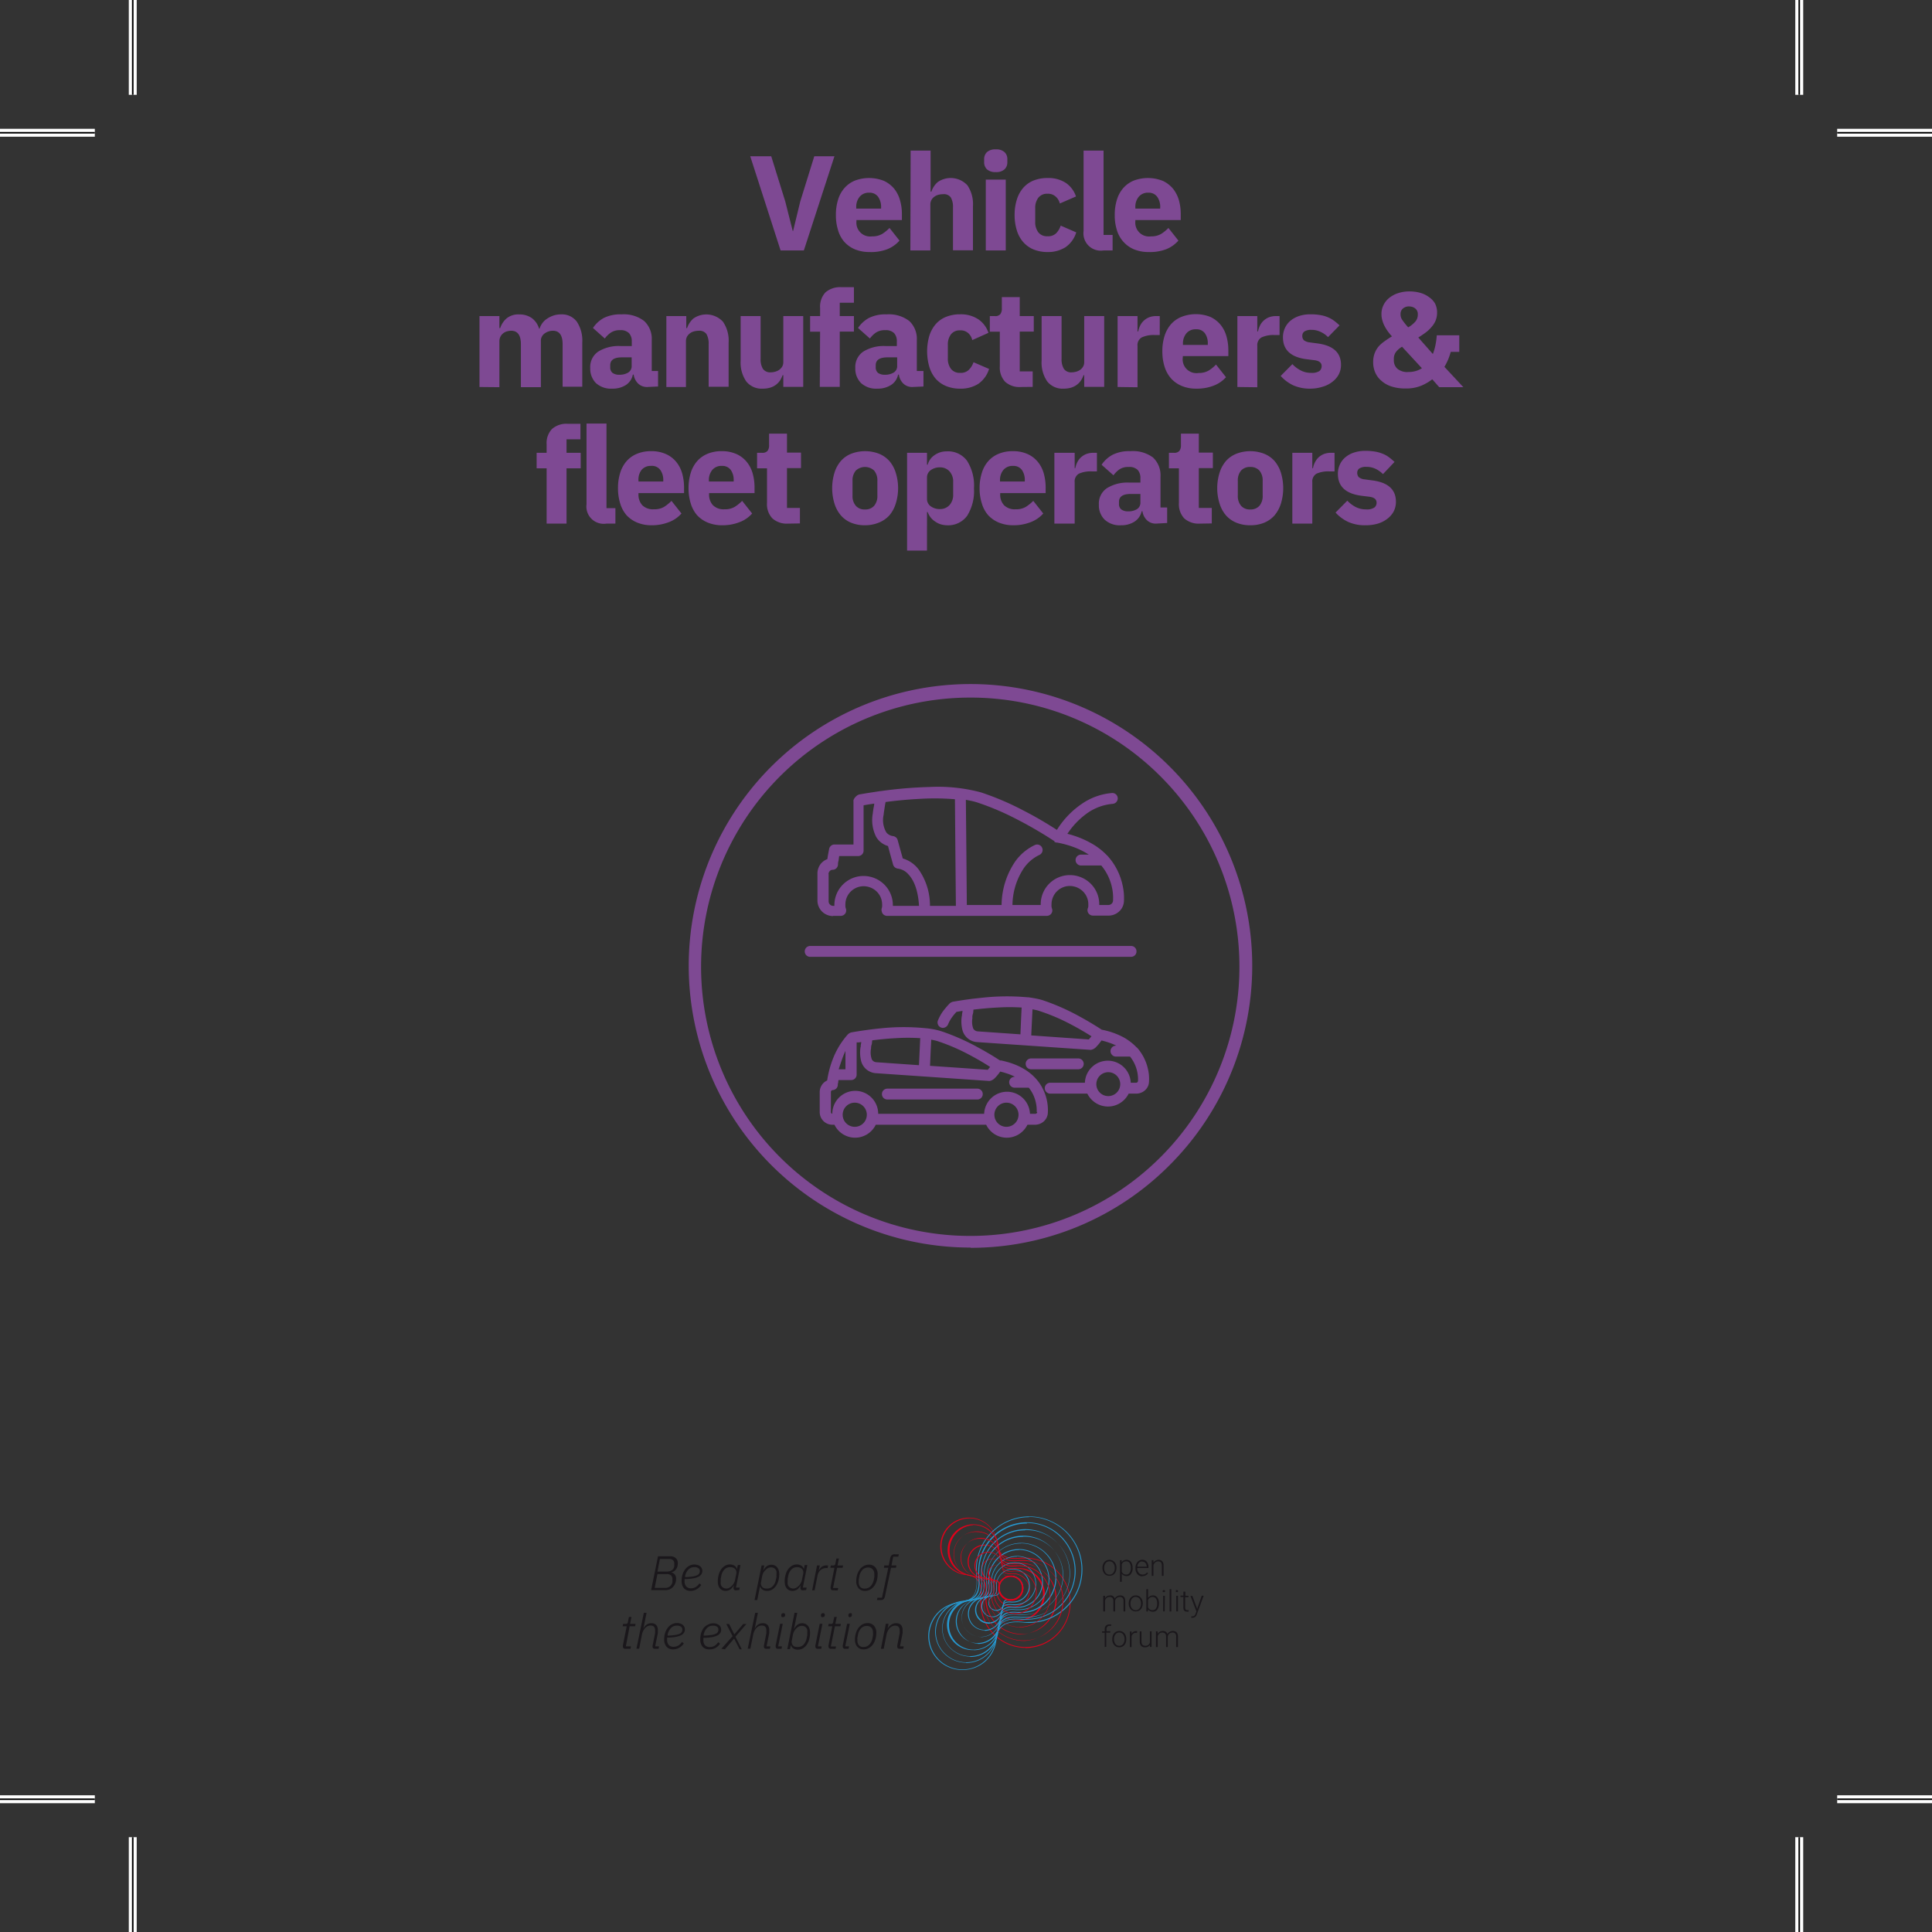 <svg xmlns="http://www.w3.org/2000/svg" xmlns:xlink="http://www.w3.org/1999/xlink" viewBox="0 0 305.62 305.62"><rect x="0" y="0" width="305.62" height="305.62" fill="#333333" stroke="none"/><defs><style>.cls-1,.cls-2,.cls-3{fill:none;}.cls-2{stroke:#fff;stroke-width:1.25px;}.cls-2,.cls-3{stroke-miterlimit:10;}.cls-3{stroke:#000;stroke-width:0.25px;}.cls-4{clip-path:url(#clip-path);}.cls-5{fill:#e2001a;}.cls-6{fill:#2699d1;}.cls-7{fill:#1a171b;}.cls-8{fill:#7e4993;}</style><clipPath id="clip-path"><rect class="cls-1" x="6.8" y="-1.64" width="292.96" height="277.64"/></clipPath></defs><title>feedback_vehiclemanufacturers_front</title><g id="Ebene_2" data-name="Ebene 2"><path class="cls-2" d="M284.62,290.62v15m0-290.62V0M21,290.62v15M21,15V0M290.62,284.62h15M15,284.62H0M290.62,21h15M15,21H0"/><path class="cls-3" d="M284.62,290.62v15m0-290.62V0M21,290.62v15M21,15V0M290.62,284.62h15M15,284.62H0M290.62,21h15M15,21H0"/></g><g id="Ebene_1" data-name="Ebene 1"><g class="cls-4"><path class="cls-5" d="M153.33,240.19a4.45,4.45,0,0,0-.46,8.87c1.91.2,2.61,1.32,2.36,3.75,0,.24,0,.49,0,.73a7,7,0,1,0,7-7c-.24,0-.49,0-.73,0-2.43.26-3.55-.45-3.75-2.36a4.43,4.43,0,0,0-4.42-4m8.9,20.49a7.15,7.15,0,0,1-7.14-7.14,6,6,0,0,1,0-.74c.24-2.39-.41-3.44-2.27-3.64a4.55,4.55,0,1,1,5-5c.2,1.86,1.25,2.51,3.64,2.27a6.23,6.23,0,0,1,.74,0,7.14,7.14,0,1,1,0,14.28"/><path class="cls-5" d="M154.53,242.34a3.5,3.5,0,0,0-.36,7c1.52.16,2.08,1.05,1.88,3a5.63,5.63,0,0,0,0,.58,5.55,5.55,0,1,0,5.55-5.55l-.58,0c-1.92.2-2.82-.36-3-1.87a3.48,3.48,0,0,0-3.48-3.15m7,16.19a5.67,5.67,0,0,1-5.66-5.65,5.83,5.83,0,0,1,0-.59c.2-1.88-.32-2.71-1.78-2.86a3.61,3.61,0,1,1,4-4c.15,1.46,1,2,2.86,1.78l.59,0a5.66,5.66,0,0,1,0,11.31"/><path class="cls-5" d="M155.74,244.49a2.56,2.56,0,0,0-.26,5.1c1.12.12,1.53.78,1.39,2.2a3,3,0,0,0,0,.42,4.06,4.06,0,1,0,4.06-4.06,3,3,0,0,0-.42,0c-1.42.15-2.08-.27-2.2-1.39a2.55,2.55,0,0,0-2.54-2.3m5.16,11.89a4.17,4.17,0,0,1-4.16-4.17,3.17,3.17,0,0,1,0-.43c.14-1.37-.23-2-1.3-2.08a2.67,2.67,0,1,1,2.93-2.92c.11,1.06.71,1.43,2.08,1.29a3.1,3.1,0,0,1,.43,0,4.17,4.17,0,1,1,0,8.33"/><path class="cls-5" d="M156.89,249.87c.64.11.88.54.79,1.41a2.44,2.44,0,0,0,0,.27,2.57,2.57,0,1,0,2.57-2.57H160a1.51,1.51,0,0,1-1.06-.17.88.88,0,0,1-.35-.63h0l0-.11a1.61,1.61,0,1,0-1.76,1.76h.11Zm3.35,4.36a2.68,2.68,0,0,1-2.68-2.68,2.64,2.64,0,0,1,0-.28c.11-1.06-.33-1.26-.82-1.31h-.1a1.72,1.72,0,1,1,2-2h0l0,.1a.89.89,0,0,0,.32.67,1.49,1.49,0,0,0,1,.15l.28,0a2.68,2.68,0,0,1,0,5.36"/><path class="cls-6" d="M162.81,240a8.32,8.32,0,0,0-8.31,8.31,8.12,8.12,0,0,0,0,.86c.3,2.86-.53,4.18-2.77,4.42a5.26,5.26,0,1,0,5.76,5.76c.23-2.24,1.56-3.07,4.41-2.77a8.44,8.44,0,0,0,.87,0,8.31,8.31,0,0,0,0-16.62M152.3,264.17a5.36,5.36,0,0,1-.55-10.7c2.2-.23,3-1.47,2.68-4.3a8.42,8.42,0,1,1,8.38,7.55,8.65,8.65,0,0,1-.88-.05c-2.82-.29-4.06.49-4.3,2.68a5.34,5.34,0,0,1-5.33,4.82"/><path class="cls-6" d="M162.49,241a7.6,7.6,0,0,0-7.59,7.59,7,7,0,0,0,0,.79c.27,2.62-.49,3.82-2.54,4a4.8,4.8,0,1,0,5.26,5.26c.21-2,1.42-2.81,4-2.54a7,7,0,0,0,.79,0,7.59,7.59,0,0,0,0-15.18m-9.61,22.1a4.91,4.91,0,0,1-.5-9.79c2-.21,2.72-1.34,2.45-3.92a7.14,7.14,0,0,1,0-.8,7.7,7.7,0,1,1,7.7,7.7,7.26,7.26,0,0,1-.8,0c-2.58-.27-3.72.44-3.93,2.44a4.88,4.88,0,0,1-4.88,4.41"/><path class="cls-6" d="M162.16,242.08a6.87,6.87,0,0,0-6.86,6.86q0,.36,0,.72c.25,2.37-.44,3.47-2.3,3.66a4.34,4.34,0,1,0,4.76,4.76c.19-1.86,1.29-2.55,3.66-2.3l.71,0a6.87,6.87,0,1,0,0-13.73m-8.69,20a4.45,4.45,0,0,1-.46-8.87c1.82-.19,2.46-1.22,2.22-3.55a6.06,6.06,0,0,1,0-.73,7,7,0,1,1,7,7,5.9,5.9,0,0,1-.72,0c-2.33-.24-3.36.4-3.55,2.21a4.43,4.43,0,0,1-4.42,4"/><path class="cls-6" d="M161.84,243.12a6.15,6.15,0,0,0-6.15,6.14c0,.21,0,.43,0,.64.22,2.13-.4,3.12-2.07,3.29a3.89,3.89,0,1,0,4.26,4.26c.17-1.67,1.15-2.29,3.29-2.07q.31,0,.63,0a6.15,6.15,0,1,0,0-12.29m-7.79,17.93a4,4,0,0,1-.4-8c1.62-.17,2.19-1.09,2-3.18,0-.21,0-.43,0-.65a6.26,6.26,0,1,1,6.25,6.26c-.21,0-.43,0-.64,0-2.09-.22-3,.35-3.18,2a4,4,0,0,1-4,3.59"/><path class="cls-6" d="M161.52,244.16a5.42,5.42,0,0,0-5.4,6c.2,1.89-.35,2.76-1.83,2.91a3.43,3.43,0,1,0,3.75,3.76c.16-1.48,1-2,2.92-1.83l.56,0a5.43,5.43,0,0,0,0-10.86M154.64,260a3.53,3.53,0,0,1-.36-7c1.42-.15,1.93-1,1.74-2.8a5.44,5.44,0,0,1,0-.57,5.54,5.54,0,1,1,5,5.5c-1.84-.19-2.65.32-2.8,1.74a3.52,3.52,0,0,1-3.51,3.18"/><path class="cls-6" d="M161.2,245.2a4.71,4.71,0,0,0-4.71,4.71,4.15,4.15,0,0,0,0,.49c.17,1.64-.31,2.4-1.6,2.54a3,3,0,1,0,3.25,3.25c.14-1.29.9-1.77,2.54-1.6l.49,0a4.71,4.71,0,1,0,0-9.42m-6,13.77a3.08,3.08,0,0,1-.31-6.14c1.23-.13,1.67-.83,1.5-2.42a4.26,4.26,0,0,1,0-.5,4.82,4.82,0,1,1,4.81,4.81l-.5,0c-1.59-.17-2.29.27-2.42,1.5a3.07,3.07,0,0,1-3.06,2.77"/><path class="cls-6" d="M160.88,246.24a4,4,0,0,0-4,4c0,.13,0,.27,0,.41.15,1.4-.26,2.05-1.36,2.17a2.51,2.51,0,1,0,2.75,2.75c.12-1.1.77-1.51,2.17-1.36l.41,0a4,4,0,1,0,0-8m-5.08,11.69a2.62,2.62,0,0,1-.26-5.23c1-.11,1.41-.7,1.27-2a3,3,0,0,1,0-.42,4.1,4.1,0,1,1,4.09,4.09,3,3,0,0,1-.42,0c-1.35-.14-1.94.23-2.05,1.27a2.62,2.62,0,0,1-2.61,2.36"/><path class="cls-6" d="M156.28,252.66v0h-.11a2,2,0,1,0,2.24,2.24v-.11h0c.13-.84.67-1.15,1.78-1l.34,0a3.27,3.27,0,1,0-3.27-3.27c0,.11,0,.22,0,.34.11,1.11-.19,1.65-1,1.77m.11,4.22a2.16,2.16,0,0,1-.32-4.29h.09c.86-.09,1.16-.57,1-1.67,0-.12,0-.24,0-.35a3.38,3.38,0,1,1,3,3.36c-1.1-.12-1.58.18-1.67,1v.11l0,0a2.13,2.13,0,0,1-2.12,1.84"/><path class="cls-6" d="M156.91,252.53h0l-.1,0a1.59,1.59,0,0,0-1.44,1.58,1.6,1.6,0,0,0,1.6,1.6,1.59,1.59,0,0,0,1.58-1.44v-.11h0c.11-.65.54-.89,1.41-.8l.26,0a2.55,2.55,0,1,0-2.55-2.55c0,.09,0,.18,0,.26.09.87-.14,1.3-.79,1.4m.06,3.31a1.7,1.7,0,0,1-.27-3.38h0l.1,0c.49-.05.92-.24.81-1.3a2.45,2.45,0,0,1,0-.27,2.66,2.66,0,1,1,2.66,2.66l-.28,0c-1.05-.11-1.24.32-1.29.8v.11h0a1.68,1.68,0,0,1-1.67,1.43"/><path class="cls-6" d="M157.55,252.41h0l-.11,0a1.13,1.13,0,0,0-1,1.12,1.15,1.15,0,0,0,1.14,1.15,1.13,1.13,0,0,0,1.13-1l0-.12a.56.56,0,0,1,.26-.42,1,1,0,0,1,.62-.13v0l.15,0h.2a1.83,1.83,0,1,0-1.83-1.83c0,.05,0,.09,0,.14v.06l0,.15h0a1,1,0,0,1-.13.62.64.64,0,0,1-.43.26m0,2.39a1.25,1.25,0,0,1-.22-2.47h0l.11,0a.58.58,0,0,0,.46-.22,1,1,0,0,0,.1-.7v-.15h0a.13.13,0,0,1,0-.06,1.94,1.94,0,1,1,1.94,1.94h-.2a1,1,0,0,0-.7.1.58.58,0,0,0-.22.46l0,.12h0a1.24,1.24,0,0,1-1.22,1"/><path class="cls-7" d="M174.67,248.07a1.14,1.14,0,0,0,.23.73.78.78,0,0,0,1.21,0,1.18,1.18,0,0,0,.23-.75V248a1.27,1.27,0,0,0-.11-.52.91.91,0,0,0-.29-.37.84.84,0,0,0-.44-.13.76.76,0,0,0-.6.29,1.18,1.18,0,0,0-.23.75Zm-.27-.07a1.34,1.34,0,0,1,.14-.64,1.07,1.07,0,0,1,.39-.45,1.09,1.09,0,0,1,1.37.19,1.31,1.31,0,0,1,.31.92v0a1.51,1.51,0,0,1-.14.65,1.07,1.07,0,0,1-.39.45,1.1,1.1,0,0,1-.57.15,1,1,0,0,1-.81-.35,1.34,1.34,0,0,1-.3-.92Z"/><path class="cls-7" d="M178.89,248a1.3,1.3,0,0,0-.19-.75.63.63,0,0,0-.54-.27.78.78,0,0,0-.44.12.74.74,0,0,0-.27.35v1.19a.75.75,0,0,0,.28.33.83.83,0,0,0,.43.11.61.61,0,0,0,.54-.28,1.37,1.37,0,0,0,.19-.8m.28.05a1.5,1.5,0,0,1-.26.92.8.8,0,0,1-.68.34.92.92,0,0,1-.78-.36v1.27h-.28V246.8h.26v.35a.88.88,0,0,1,.78-.4.83.83,0,0,1,.7.34,1.56,1.56,0,0,1,.25.93Z"/><path class="cls-7" d="M180.69,247a.71.71,0,0,0-.53.22,1.06,1.06,0,0,0-.25.61h1.48v0a.85.85,0,0,0-.2-.58.63.63,0,0,0-.5-.22m.05,2.33a1.11,1.11,0,0,1-.58-.15,1,1,0,0,1-.39-.44,1.26,1.26,0,0,1-.15-.62V248a1.47,1.47,0,0,1,.14-.64,1.11,1.11,0,0,1,.39-.46,1,1,0,0,1,.54-.16.86.86,0,0,1,.71.31,1.23,1.23,0,0,1,.27.84v.15H179.9v.06a1,1,0,0,0,.24.7.75.75,0,0,0,.61.28,1,1,0,0,0,.39-.08.81.81,0,0,0,.3-.26l.17.13a1,1,0,0,1-.87.44"/><path class="cls-7" d="M182.46,246.8v.42a1,1,0,0,1,.35-.35.9.9,0,0,1,.46-.12.75.75,0,0,1,.59.23,1,1,0,0,1,.2.67v1.63h-.27v-1.63a.83.83,0,0,0-.14-.5.58.58,0,0,0-.45-.16.67.67,0,0,0-.45.16.89.89,0,0,0-.29.43v1.7h-.27V246.8Z"/><path class="cls-7" d="M174.8,252.43v.4a.92.92,0,0,1,.34-.34,1,1,0,0,1,.46-.11.69.69,0,0,1,.74.48,1,1,0,0,1,.85-.48q.8,0,.81.87v1.66h-.27v-1.64a.7.7,0,0,0-.15-.49.55.55,0,0,0-.45-.16.72.72,0,0,0-.5.19.64.64,0,0,0-.23.46v1.64h-.28v-1.66a.65.65,0,0,0-.15-.47.56.56,0,0,0-.45-.16.72.72,0,0,0-.45.15.83.83,0,0,0-.27.44v1.7h-.28v-2.48Z"/><path class="cls-7" d="M178.83,253.7a1.14,1.14,0,0,0,.23.73.77.77,0,0,0,1.2,0,1.13,1.13,0,0,0,.24-.75v-.05a1.27,1.27,0,0,0-.11-.52.85.85,0,0,0-.3-.37.78.78,0,0,0-.43-.13.74.74,0,0,0-.6.29,1.18,1.18,0,0,0-.23.75Zm-.28-.07a1.55,1.55,0,0,1,.14-.65,1.14,1.14,0,0,1,.4-.44,1,1,0,0,1,.57-.16,1,1,0,0,1,.8.35,1.31,1.31,0,0,1,.31.92v0a1.51,1.51,0,0,1-.14.65,1.07,1.07,0,0,1-.39.45,1.11,1.11,0,0,1-.58.15,1,1,0,0,1-.8-.35,1.35,1.35,0,0,1-.31-.92Z"/><path class="cls-7" d="M183.05,253.64a1.24,1.24,0,0,0-.19-.75.6.6,0,0,0-.53-.27.73.73,0,0,0-.45.13.81.81,0,0,0-.28.38v1.12a.73.73,0,0,0,.73.46.61.61,0,0,0,.53-.27,1.33,1.33,0,0,0,.19-.8m.28.05a1.5,1.5,0,0,1-.26.92.81.81,0,0,1-.69.34.91.91,0,0,1-.78-.38v.34h-.26v-3.52h.27v1.4a.88.88,0,0,1,.78-.41.81.81,0,0,1,.69.34,1.49,1.49,0,0,1,.26.93Z"/><path class="cls-7" d="M184.24,254.9H184v-2.47h.27Zm-.32-3.19a.17.17,0,0,1,.05-.13.16.16,0,0,1,.14-.05.15.15,0,0,1,.13.05.18.18,0,0,1,.06.13.16.16,0,0,1-.06.13.15.15,0,0,1-.13,0,.16.16,0,0,1-.14,0,.15.15,0,0,1-.05-.13"/></g><rect class="cls-7" x="185.02" y="251.39" width="0.27" height="3.52"/><g class="cls-4"><path class="cls-7" d="M186.34,254.9h-.27v-2.47h.27Zm-.32-3.19a.21.21,0,0,1,0-.13.16.16,0,0,1,.14-.05.17.17,0,0,1,.14.05.21.21,0,0,1,.05.13.19.19,0,0,1-.05.13.17.17,0,0,1-.14,0,.16.16,0,0,1-.14,0,.19.19,0,0,1,0-.13"/><path class="cls-7" d="M187.51,251.79v.64H188v.22h-.52v1.65a.52.52,0,0,0,.08.31.28.28,0,0,0,.25.1l.22,0v.22a.78.78,0,0,1-.29,0,.48.48,0,0,1-.41-.16.75.75,0,0,1-.13-.49v-1.65h-.46v-.22h.46v-.64Z"/><path class="cls-7" d="M189.38,254.51l.72-2.08h.3l-1.06,2.9-.05.13a.67.67,0,0,1-.63.45.52.52,0,0,1-.21,0v-.22h.15a.47.47,0,0,0,.32-.1.62.62,0,0,0,.21-.34l.13-.34-.94-2.45h.3Z"/><path class="cls-7" d="M174.75,260.53v-2.25h-.41v-.22h.41v-.3a.82.82,0,0,1,.19-.59.73.73,0,0,1,.54-.2.92.92,0,0,1,.29,0l0,.22-.25,0a.42.42,0,0,0-.35.14.55.55,0,0,0-.13.4v.31h.59v.22H175v2.25Z"/><path class="cls-7" d="M176.22,259.33a1.14,1.14,0,0,0,.23.73.76.76,0,0,0,.61.29.73.73,0,0,0,.6-.29,1.18,1.18,0,0,0,.23-.75v-.05a1.27,1.27,0,0,0-.11-.52.83.83,0,0,0-.29-.37.81.81,0,0,0-.44-.13.72.72,0,0,0-.59.29,1.13,1.13,0,0,0-.24.75Zm-.27-.07a1.55,1.55,0,0,1,.14-.65,1,1,0,0,1,.39-.44,1,1,0,0,1,.57-.16,1.05,1.05,0,0,1,.81.35,1.36,1.36,0,0,1,.3.92v.05a1.38,1.38,0,0,1-.14.65,1,1,0,0,1-.39.44,1,1,0,0,1-.57.16,1,1,0,0,1-.8-.35,1.3,1.3,0,0,1-.31-.92Z"/><path class="cls-7" d="M179.87,258.29l-.18,0a.67.67,0,0,0-.44.15.8.8,0,0,0-.25.41v1.7h-.27v-2.47H179v.39a.74.74,0,0,1,.7-.44.42.42,0,0,1,.18,0Z"/><path class="cls-7" d="M181.9,260.22a.89.89,0,0,1-.79.36.78.78,0,0,1-.6-.23,1,1,0,0,1-.21-.68v-1.61h.27v1.57c0,.48.19.71.57.71a.71.71,0,0,0,.76-.49v-1.79h.27v2.47h-.26Z"/><path class="cls-7" d="M183.13,258.06v.4a1,1,0,0,1,.35-.34,1,1,0,0,1,.45-.11.7.7,0,0,1,.75.48,1,1,0,0,1,.35-.35,1,1,0,0,1,.5-.13q.79,0,.81.87v1.66h-.28V258.9a.75.75,0,0,0-.14-.49.57.57,0,0,0-.46-.16.74.74,0,0,0-.5.19.73.73,0,0,0-.23.45v1.65h-.27v-1.66a.65.65,0,0,0-.15-.47.58.58,0,0,0-.45-.16.68.68,0,0,0-.45.15.84.84,0,0,0-.27.43v1.71h-.28v-2.48Z"/><path class="cls-5" d="M158.12,250.87l0,.15a.13.13,0,0,1,0,.06s0,.09,0,.14a1.83,1.83,0,1,0,1.83-1.83h-.2l-.15,0v0c-.53,0-.8-.15-.87-.57h0v-.11a1.14,1.14,0,0,0-2.28.11,1.13,1.13,0,0,0,1,1.13l.1,0c.42.07.6.34.57.87Zm1.79,2.28a1.93,1.93,0,0,1-1.94-1.93s0,0,0-.06h0V251c.08-.71-.17-.88-.56-.92l-.11,0a1.25,1.25,0,1,1,1.46-1.45h0l0,.11c0,.39.21.63.92.56h.2a1.94,1.94,0,0,1,0,3.87"/><path class="cls-5" d="M156.24,249.74c.84.13,1.15.67,1,1.8,0,.11,0,.23,0,.34a3.32,3.32,0,1,0,3-3.3c-1.13.12-1.68-.19-1.8-1l0,0v-.12a2.07,2.07,0,0,0-2.06-1.88,2.1,2.1,0,0,0-2.09,2.09,2.07,2.07,0,0,0,1.88,2.06l.12,0Zm4.33,5.56a3.42,3.42,0,0,1-3.42-3.42c0-.12,0-.23,0-.35.11-1.12-.19-1.61-1.06-1.7H156a2.19,2.19,0,1,1,2.5-2.5h0v.11c.09.87.58,1.17,1.7,1.06a3.42,3.42,0,1,1,.35,6.82"/><path class="cls-5" d="M155.13,243.41a3,3,0,0,0-.3,6.05c1.31.14,1.8.91,1.63,2.59a4,4,0,0,0,0,.49,4.81,4.81,0,1,0,4.31-4.77c-1.68.17-2.45-.32-2.59-1.63a3,3,0,0,0-3-2.73m6.1,14a4.91,4.91,0,0,1-4.9-4.91,4.26,4.26,0,0,1,0-.5c.17-1.63-.28-2.34-1.54-2.48a3.13,3.13,0,1,1,3.44-3.44c.14,1.26.85,1.71,2.48,1.54l.5,0a4.91,4.91,0,0,1,0,9.82"/><path class="cls-5" d="M153.93,241.26a4,4,0,0,0-.41,7.93c1.71.18,2.35,1.19,2.12,3.36q0,.33,0,.66a6.29,6.29,0,1,0,6.29-6.29l-.66,0c-2.17.23-3.18-.41-3.36-2.12a4,4,0,0,0-3.95-3.57m8,18.34a6.4,6.4,0,0,1-6.4-6.39c0-.22,0-.44,0-.67.23-2.13-.36-3.07-2-3.24a4.08,4.08,0,1,1,4.48-4.48c.17,1.66,1.11,2.25,3.24,2,.22,0,.45,0,.67,0a6.4,6.4,0,0,1,0,12.79"/><path class="cls-5" d="M159.9,249.45a1.76,1.76,0,1,0,1.76,1.76,1.76,1.76,0,0,0-1.76-1.76m0,3.79a2,2,0,1,1,2-2,2,2,0,0,1-2,2"/></g><g class="cls-4"><path class="cls-8" d="M172.26,164.43l-3.56-.25-5.57-.39.1-2.06.1-2.07.57.12a4.61,4.61,0,0,1,.53.15,31.16,31.16,0,0,1,4.75,2c1.45.75,2.69,1.5,3.48,2l-.21.25-.19.22M153.81,161c0-.14,0-.34.08-.58s.07-.48.1-.71c1.2-.14,2.51-.27,3.81-.33a30.08,30.08,0,0,1,3.81,0l-.1,2.12-.09,2.12-4.74-.33-2-.14a.9.9,0,0,1-.72-.43,3.22,3.22,0,0,1-.12-1.75m21.46,12.42a1.89,1.89,0,1,1,1.35-.55,1.92,1.92,0,0,1-1.35.55m4.55-7.65h0a8.65,8.65,0,0,0-2.18-1.68,12,12,0,0,0-3.38-1.17c-.55-.36-1.86-1.2-3.54-2.11a35.15,35.15,0,0,0-5.75-2.54,9,9,0,0,0-1.11-.28c-.39-.08-.8-.14-1.21-.2h-.14a36,36,0,0,0-7.35.09c-2.26.22-4,.54-4.45.61a1.27,1.27,0,0,0-.32.13,1.09,1.09,0,0,0-.26.21,13.64,13.64,0,0,0-1.05,1.25,7.46,7.46,0,0,0-.73,1.35.86.86,0,0,0,.45,1.13.82.82,0,0,0,.65,0,.9.9,0,0,0,.48-.46,5.8,5.8,0,0,1,.53-1,9.32,9.32,0,0,1,.81-1l.46-.08.5-.08c0,.17-.05.33-.07.48s0,.27-.05.37a5.53,5.53,0,0,0,.11,2.2,2.57,2.57,0,0,0,2.23,1.88l4.23.29,3.52.24h0l9,.62,1.32.09a1.47,1.47,0,0,0,.87-.49,7.32,7.32,0,0,0,.82-1,12.05,12.05,0,0,1,1.27.37,8.36,8.36,0,0,1,1.08.45h-.06a.84.84,0,0,0-.61.26.86.86,0,0,0,0,1.21.84.84,0,0,0,.61.26h2.23a5.75,5.75,0,0,1,1.16,2.51,5.63,5.63,0,0,1,.1,1.33.31.31,0,0,1-.3.3h-.85a3.63,3.63,0,0,0-6.15-2.47,3.59,3.59,0,0,0-1.1,2.47h-5.49a.85.85,0,0,0-.61.25.86.86,0,0,0,0,1.21.85.85,0,0,0,.61.26H172a3.74,3.74,0,0,0,1.32,1.47,3.62,3.62,0,0,0,3.9,0,3.67,3.67,0,0,0,1.32-1.47h1.21a2.08,2.08,0,0,0,1.43-.58,1.88,1.88,0,0,0,.58-1.36,6.54,6.54,0,0,0-.15-1.87,7.55,7.55,0,0,0-1.79-3.52"/><path class="cls-8" d="M170.57,169.15a.86.86,0,1,0,0-1.72h-7.46a.89.89,0,0,0-.61.25.87.87,0,0,0,0,1.22.89.89,0,0,0,.61.25h7.46Z"/><path class="cls-8" d="M164.08,175.89a.27.27,0,0,1-.09.21.31.31,0,0,1-.21.09h-.85a3.64,3.64,0,0,0-3.63-3.49,3.64,3.64,0,0,0-3.62,3.49H138.92a3.63,3.63,0,0,0-7.26,0,.34.34,0,0,1-.16-.1.31.31,0,0,1-.06-.19v-3.17a.28.28,0,0,1,.08-.2.29.29,0,0,1,.2-.09.91.91,0,0,0,.55-.23.89.89,0,0,0,.26-.54c0-.11,0-.23.05-.37s0-.29.07-.45h2a.85.85,0,0,0,.86-.86v-4.91a.28.28,0,0,0,0-.09.28.28,0,0,0,0-.09l.33,0,.4-.06c0,.16-.05.32-.07.47s0,.27-.05.37a5.53,5.53,0,0,0,.11,2.2,2.58,2.58,0,0,0,2.24,1.88l4.23.29,3.51.24h0l9,.62,1.32.09a1.5,1.5,0,0,0,.87-.49,7.32,7.32,0,0,0,.82-1,12.79,12.79,0,0,1,1.27.37,9,9,0,0,1,1.08.46h-.07a.85.85,0,0,0-.61.25.86.86,0,0,0,0,1.21.85.85,0,0,0,.61.26h2.24a5.61,5.61,0,0,1,1.15,2.51,5.07,5.07,0,0,1,.1,1.33m-4.78,2.35a1.91,1.91,0,1,1,1.35-3.26,1.91,1.91,0,0,1,0,2.7,1.93,1.93,0,0,1-1.35.56m-24,0a1.91,1.91,0,0,1-1.35-.56,1.91,1.91,0,0,1,0-2.7,1.91,1.91,0,0,1,1.35-.56,1.91,1.91,0,0,1,0,3.82m-1.47-12v2.9h-1.07c.1-.31.28-.87.48-1.43a13.43,13.43,0,0,1,.59-1.47m11.83-2-.1,2.12-.1,2.13-4.74-.33-2-.14a.87.87,0,0,1-.71-.43,3.19,3.19,0,0,1-.13-1.75c0-.13,0-.34.08-.57s.07-.49.11-.71c1.07-.14,2.35-.27,3.66-.34a30.73,30.73,0,0,1,4,0m11,4.53-.21.25-.18.22-3.57-.25-5.56-.38.09-2.07.1-2.07.57.12a4.61,4.61,0,0,1,.53.15,31.38,31.38,0,0,1,4.8,2.06c1.45.76,2.68,1.5,3.43,2m1.6-1c-.47-.31-1.75-1.14-3.44-2.05a35.47,35.47,0,0,0-5.86-2.6,11.63,11.63,0,0,0-1.13-.29c-.39-.08-.81-.14-1.23-.19h-.07a35,35,0,0,0-7.09,0c-2.21.22-4,.52-4.67.64a1.12,1.12,0,0,0-.35.12,1.33,1.33,0,0,0-.3.23,12.69,12.69,0,0,0-2.38,3.94,15.54,15.54,0,0,0-.87,3.33,1.89,1.89,0,0,0-.85.73,2,2,0,0,0-.33,1.1v3.17a2,2,0,0,0,2,2H132a3.63,3.63,0,0,0,5.22,1.48,3.7,3.7,0,0,0,1.32-1.48H156a3.67,3.67,0,0,0,1.31,1.48,3.62,3.62,0,0,0,3.9,0,3.7,3.7,0,0,0,1.32-1.48h1.21a2.08,2.08,0,0,0,1.43-.58,1.93,1.93,0,0,0,.59-1.36,7.51,7.51,0,0,0-.74-3.63c-.88-1.82-2.76-3.82-6.77-4.62"/><path class="cls-8" d="M154.6,172.21H140.37a.89.89,0,0,0-.61.25.87.87,0,0,0,0,1.22.89.89,0,0,0,.61.25H154.6a.87.87,0,0,0,.61-.25.87.87,0,0,0,0-1.22.87.87,0,0,0-.61-.25"/><path class="cls-8" d="M131.06,138.27a.71.71,0,0,1,.19-.47.62.62,0,0,1,.45-.21.84.84,0,0,0,.59-.23.88.88,0,0,0,.27-.57c0-.13,0-.31.06-.53s.07-.51.13-.84h3a.89.89,0,0,0,.61-.25.86.86,0,0,0,.25-.61v-7.17l.68-.12,1-.15c0,.28-.09.58-.13.85s-.08.51-.09.68a5.89,5.89,0,0,0,.52,3.72,3.19,3.19,0,0,0,1.88,1.46l.4,1.47.41,1.48a.85.85,0,0,0,.29.43,1,1,0,0,0,.49.2,2.62,2.62,0,0,1,1.58.84c.77.78,1.57,2.25,1.74,5.05h-4.14v-.12a4.6,4.6,0,0,0-1.36-3.26,4.66,4.66,0,0,0-3.28-1.35,4.61,4.61,0,0,0-4.61,4.61v.12h-.19a.73.73,0,0,1-.51-.22.69.69,0,0,1-.21-.5v-4.31Zm20-11.84.07,8.43.08,8.44h-4.1a9.89,9.89,0,0,0-1.79-5.76,4.82,4.82,0,0,0-2.51-1.74l-.41-1.46-.4-1.45a.83.83,0,0,0-.25-.41.87.87,0,0,0-.43-.21,1.65,1.65,0,0,1-1.11-.59,3.84,3.84,0,0,1-.42-2.84c0-.2.07-.54.12-.9s.12-.76.18-1.07c1.51-.2,3.34-.39,5.25-.49a38.89,38.89,0,0,1,5.72.05m15.75,6.79.06,0,.06,0h0l.13.06.14,0h0a15.83,15.83,0,0,1,2.86.8,11.87,11.87,0,0,1,2.17,1.11H171a.86.86,0,0,0-.6.25.85.85,0,0,0,0,1.22.82.82,0,0,0,.6.25h3.21a8,8,0,0,1,1.69,3.47,7.49,7.49,0,0,1,.17,2.06.69.69,0,0,1-.21.5.73.73,0,0,1-.51.22h-1.46v-.12a4.6,4.6,0,0,0-1.36-3.26,4.68,4.68,0,0,0-3.29-1.35,4.61,4.61,0,0,0-4.61,4.61v.12h-4.47a10.7,10.7,0,0,1,1.79-5.81,6.31,6.31,0,0,1,2.47-2.11.86.86,0,0,0-.71-1.57,8,8,0,0,0-3.09,2.57,12.43,12.43,0,0,0-2.18,6.92h-5.5l-.07-8.32-.08-8.32.95.19c.3.07.6.15.88.24a42,42,0,0,1,5.82,2.44,64.86,64.86,0,0,1,6.38,3.69m-35,11.8H133a.91.91,0,0,0,.4-.1.89.89,0,0,0,.31-.27.8.8,0,0,0,.14-.39.84.84,0,0,0-.05-.41,1.77,1.77,0,0,1-.07-.29c0-.11,0-.24,0-.38a2.87,2.87,0,0,1,.84-2,2.92,2.92,0,0,1,2.05-.85,3,3,0,0,1,2.07.85,2.84,2.84,0,0,1,.85,2,2.24,2.24,0,0,1,0,.38,1.77,1.77,0,0,1-.07.29.84.84,0,0,0,0,.41.93.93,0,0,0,.15.39.86.86,0,0,0,.3.27,1,1,0,0,0,.4.1H165.6a.91.91,0,0,0,.4-.1.89.89,0,0,0,.31-.27.93.93,0,0,0,.15-.39.92.92,0,0,0-.05-.4,1.32,1.32,0,0,1-.07-.3,2.17,2.17,0,0,1,0-.38,2.9,2.9,0,0,1,2.89-2.89,3,3,0,0,1,2.07.85,2.85,2.85,0,0,1,.86,2c0,.14,0,.27,0,.38a1.32,1.32,0,0,1-.08.3.92.92,0,0,0-.05.4.93.93,0,0,0,.15.39.89.89,0,0,0,.31.27.91.91,0,0,0,.4.1h2.47a2.49,2.49,0,0,0,1.73-.71,2.34,2.34,0,0,0,.71-1.67,8.94,8.94,0,0,0-.22-2.42,10,10,0,0,0-2.31-4.57l0-.05-.05,0a10.57,10.57,0,0,0-2.55-2,15.06,15.06,0,0,0-3.82-1.52,12.32,12.32,0,0,1,3.29-3.37,8.21,8.21,0,0,1,3.87-1.37.85.85,0,0,0,.59-.3.85.85,0,0,0-.73-1.41,9.81,9.81,0,0,0-4.15,1.33,13.72,13.72,0,0,0-4.53,4.5c-1.35-.87-3.2-2-5.28-3.06a44.24,44.24,0,0,0-6.72-2.87,26.22,26.22,0,0,0-8.09-.86,69.3,69.3,0,0,0-7.85.66h-.06l-2.07.32-1.05.18a1,1,0,0,0-.43.15,1.21,1.21,0,0,0-.22.17l-.17.18a1.07,1.07,0,0,0-.16.25.64.64,0,0,0-.08.19.76.76,0,0,0,0,.21h0v6.79H132a.78.78,0,0,0-.31.06.76.76,0,0,0-.26.16h0l-.07.07-.06.08h0a.83.83,0,0,0-.09.16.84.84,0,0,0-.05.17c-.06.3-.11.58-.16.85s-.09.53-.12.76a2.47,2.47,0,0,0-1.13.86,2.5,2.5,0,0,0-.44,1.4v4.31a2.46,2.46,0,0,0,2.44,2.44"/><path class="cls-8" d="M179.78,150.5a.85.85,0,0,0-.86-.86H128.16a.89.89,0,0,0-.61.25.91.91,0,0,0-.25.61.87.87,0,0,0,.25.61.85.85,0,0,0,.61.25h50.76a.85.85,0,0,0,.86-.86"/><path class="cls-8" d="M153.54,110.35a42.58,42.58,0,1,0,30.05,12.47,42.39,42.39,0,0,0-30.05-12.47m0,87A44.57,44.57,0,1,1,185,184.33a44.34,44.34,0,0,1-31.47,13.06"/></g><path class="cls-7" d="M104.09,246.19H106a1.26,1.26,0,0,1,.91.3,1,1,0,0,1,.31.81,1.91,1.91,0,0,1-.06.48,1.33,1.33,0,0,1-.19.42,1.12,1.12,0,0,1-.32.33,1.48,1.48,0,0,1-.48.2v0a1,1,0,0,1,.58.34,1.07,1.07,0,0,1,.2.67,1.88,1.88,0,0,1-.13.72,1.67,1.67,0,0,1-.88.95,1.73,1.73,0,0,1-.69.13H103Zm1.11,5a1.16,1.16,0,0,0,.78-.25,1.13,1.13,0,0,0,.39-.69c0-.14,0-.25,0-.32a1.37,1.37,0,0,0,0-.16.75.75,0,0,0-.22-.56.93.93,0,0,0-.66-.21H104l-.44,2.19Zm.3-2.59a1.35,1.35,0,0,0,.78-.21.9.9,0,0,0,.38-.61c0-.13,0-.23,0-.3a1,1,0,0,0,0-.16.66.66,0,0,0-.2-.52.89.89,0,0,0-.61-.19h-1.46l-.39,2Z"/><path class="cls-7" d="M109.27,251.66a1.39,1.39,0,0,1-1.07-.4,1.77,1.77,0,0,1-.37-1.21,3,3,0,0,1,.15-1,2.24,2.24,0,0,1,.41-.8,1.85,1.85,0,0,1,.63-.55,1.61,1.61,0,0,1,.82-.21,1.87,1.87,0,0,1,.49.07,1.24,1.24,0,0,1,.4.19,1,1,0,0,1,.27.32.92.92,0,0,1,.1.44,1,1,0,0,1-.14.5,1.05,1.05,0,0,1-.47.4,2.64,2.64,0,0,1-.86.27,7.16,7.16,0,0,1-1.34.11.88.88,0,0,0,0,.17,1,1,0,0,0,0,.16,1.22,1.22,0,0,0,.26.84,1,1,0,0,0,.78.29,1.36,1.36,0,0,0,.74-.21,1.9,1.9,0,0,0,.57-.56l.29.24a2.25,2.25,0,0,1-.76.7A1.91,1.91,0,0,1,109.27,251.66Zm.53-3.75a1.23,1.23,0,0,0-.92.39,2,2,0,0,0-.5,1l0,.18a10.58,10.58,0,0,0,1.18-.09,2.8,2.8,0,0,0,.71-.2.72.72,0,0,0,.34-.29.74.74,0,0,0,.09-.36.52.52,0,0,0-.24-.48A1,1,0,0,0,109.8,247.91Z"/><path class="cls-7" d="M116.42,251.57a.4.4,0,0,1-.29-.09.37.37,0,0,1-.09-.25,1.37,1.37,0,0,1,0-.19l.06-.32h0a2.08,2.08,0,0,1-.56.71,1.38,1.38,0,0,1-1.28.13,1.13,1.13,0,0,1-.38-.3,1.41,1.41,0,0,1-.25-.47,2.31,2.31,0,0,1-.08-.61,3.81,3.81,0,0,1,.12-1,2.83,2.83,0,0,1,.36-.85,2,2,0,0,1,.61-.61,1.48,1.48,0,0,1,.84-.24,1.28,1.28,0,0,1,.71.2.91.91,0,0,1,.39.56h0l.13-.66h.42l-.71,3.56h.6l-.07.38Zm-1.55-.28a.93.93,0,0,0,.45-.1,1.53,1.53,0,0,0,.39-.27,1.62,1.62,0,0,0,.36-.45,1.64,1.64,0,0,0,.22-.61l.19-.92a1.15,1.15,0,0,0,0-.37.67.67,0,0,0-.15-.33A.8.8,0,0,0,116,248a1.24,1.24,0,0,0-.5-.09,1.2,1.2,0,0,0-.91.37,2,2,0,0,0-.49,1l-.09.46,0,.22a1.77,1.77,0,0,0,0,.24,1.7,1.7,0,0,0,0,.41.84.84,0,0,0,.44.57A1,1,0,0,0,114.87,251.29Z"/><path class="cls-7" d="M120.48,247.63h.42l-.18.85h0a2.19,2.19,0,0,1,.55-.71,1.22,1.22,0,0,1,.77-.24,1.19,1.19,0,0,1,.51.11,1,1,0,0,1,.39.3,1.39,1.39,0,0,1,.24.47,2,2,0,0,1,.09.61,3.81,3.81,0,0,1-.12.95,2.83,2.83,0,0,1-.36.85,2.21,2.21,0,0,1-.61.61,1.47,1.47,0,0,1-.84.23,1.26,1.26,0,0,1-.71-.19,1,1,0,0,1-.4-.56h0l-.44,2.2h-.43Zm.85,3.66a1.22,1.22,0,0,0,.91-.37,2,2,0,0,0,.49-1l.1-.46a1.5,1.5,0,0,0,0-.22,1.77,1.77,0,0,0,0-.24,1.87,1.87,0,0,0,0-.42.94.94,0,0,0-.17-.33.71.71,0,0,0-.28-.23,1,1,0,0,0-.4-.08,1.13,1.13,0,0,0-.45.09,1.61,1.61,0,0,0-.38.28,2,2,0,0,0-.37.44,1.89,1.89,0,0,0-.22.62l-.18.92a.92.92,0,0,0,0,.37,1,1,0,0,0,.15.33.87.87,0,0,0,.32.24A1.28,1.28,0,0,0,121.33,251.29Z"/><path class="cls-7" d="M127,251.57a.4.4,0,0,1-.29-.09.37.37,0,0,1-.09-.25,1.37,1.37,0,0,1,0-.19l.06-.32h0a2.08,2.08,0,0,1-.56.71,1.38,1.38,0,0,1-1.28.13,1.13,1.13,0,0,1-.38-.3,1.41,1.41,0,0,1-.25-.47,2.31,2.31,0,0,1-.08-.61,3.81,3.81,0,0,1,.12-1,2.83,2.83,0,0,1,.36-.85,2,2,0,0,1,.61-.61,1.48,1.48,0,0,1,.84-.24,1.28,1.28,0,0,1,.71.2.91.91,0,0,1,.39.56h0l.13-.66h.42l-.71,3.56h.6l-.07.38Zm-1.55-.28a.93.93,0,0,0,.45-.1,1.53,1.53,0,0,0,.39-.27,1.62,1.62,0,0,0,.36-.45,1.64,1.64,0,0,0,.22-.61l.19-.92a1.15,1.15,0,0,0,0-.37.67.67,0,0,0-.15-.33.8.8,0,0,0-.32-.24,1.24,1.24,0,0,0-.5-.09,1.2,1.2,0,0,0-.91.37,2,2,0,0,0-.49,1l-.09.46,0,.22a1.77,1.77,0,0,0,0,.24,1.7,1.7,0,0,0,0,.41.84.84,0,0,0,.44.57A1,1,0,0,0,125.45,251.29Z"/><path class="cls-7" d="M128.47,251.57l.78-3.94h.43l-.17.82h0a3.28,3.28,0,0,1,.2-.31,1.66,1.66,0,0,1,.26-.27,1.56,1.56,0,0,1,.34-.18,1.53,1.53,0,0,1,.45-.06H131l-.08.42h-.26a1.18,1.18,0,0,0-.5.1,1.31,1.31,0,0,0-.4.26,1.39,1.39,0,0,0-.28.38,1.79,1.79,0,0,0-.16.46l-.46,2.32Z"/><path class="cls-7" d="M131.8,251.57a.41.41,0,0,1-.3-.09.34.34,0,0,1-.1-.26.66.66,0,0,1,0-.21l.6-3h-.65l.08-.37h.39a.34.34,0,0,0,.24-.07.55.55,0,0,0,.09-.24l.16-.79h.4l-.22,1.1h.88l-.08.37h-.87l-.64,3.19h.82l-.08.38Z"/><path class="cls-7" d="M136.83,251.66a1.29,1.29,0,0,1-1-.4,1.63,1.63,0,0,1-.38-1.14,3.52,3.52,0,0,1,.14-1,3,3,0,0,1,.4-.82,1.91,1.91,0,0,1,.63-.57,1.7,1.7,0,0,1,.84-.22,1.31,1.31,0,0,1,1,.41,1.61,1.61,0,0,1,.37,1.14,3.52,3.52,0,0,1-.14,1,2.51,2.51,0,0,1-.4.82,1.91,1.91,0,0,1-.63.57A1.65,1.65,0,0,1,136.83,251.66Zm0-.37a1.24,1.24,0,0,0,.89-.37,2.07,2.07,0,0,0,.5-1l.09-.47a.76.76,0,0,0,0-.21,1.62,1.62,0,0,0,0-.22,1.42,1.42,0,0,0-.06-.42.89.89,0,0,0-.19-.33.81.81,0,0,0-.31-.23,1.14,1.14,0,0,0-.43-.08,1.24,1.24,0,0,0-.89.37,2,2,0,0,0-.5,1.05l-.09.47a1.55,1.55,0,0,0,0,.21v.22a1.19,1.19,0,0,0,.24.76A.93.93,0,0,0,136.88,251.29Z"/><path class="cls-7" d="M140,252.48a1,1,0,0,1-.21.47.65.65,0,0,1-.5.16h-.57l.08-.37h.72l1-4.74h-.7l.07-.37h.7l.23-1.13a.94.94,0,0,1,.21-.46.64.64,0,0,1,.5-.17h.65l-.08.38h-.81l-.27,1.38h.79l-.08.37h-.78Z"/><path class="cls-7" d="M98.94,260.82a.4.4,0,0,1-.31-.1.33.33,0,0,1-.09-.25,1.25,1.25,0,0,1,0-.21l.6-3h-.64l.07-.38H99a.29.29,0,0,0,.23-.07.38.38,0,0,0,.1-.23l.16-.8h.4l-.22,1.1h.87l-.07.38h-.87L99,260.44h.81l-.07.38Z"/><path class="cls-7" d="M101.85,255.12h.43l-.51,2.54h0a1.61,1.61,0,0,1,.52-.66,1.22,1.22,0,0,1,.76-.22,1,1,0,0,1,.76.28,1.14,1.14,0,0,1,.25.79,2.26,2.26,0,0,1,0,.25,2.34,2.34,0,0,1,0,.26l-.42,2.08h.61l-.07.38h-.58a.41.41,0,0,1-.27-.08.28.28,0,0,1-.1-.25v-.07a.28.28,0,0,1,0-.08l.4-2,0-.25a1.42,1.42,0,0,0,0-.19c0-.51-.24-.76-.71-.76a1.13,1.13,0,0,0-.45.09,1.16,1.16,0,0,0-.4.29,1.9,1.9,0,0,0-.31.44,2.13,2.13,0,0,0-.2.55l-.45,2.29h-.43Z"/><path class="cls-7" d="M106.51,260.91a1.37,1.37,0,0,1-1.06-.4,1.72,1.72,0,0,1-.38-1.21,3.12,3.12,0,0,1,.15-1,2.63,2.63,0,0,1,.41-.8,1.82,1.82,0,0,1,.63-.54,1.64,1.64,0,0,1,.82-.21,1.53,1.53,0,0,1,.49.07,1.14,1.14,0,0,1,.4.19.94.94,0,0,1,.27.32.89.89,0,0,1,.1.44,1,1,0,0,1-.14.5,1.15,1.15,0,0,1-.46.4,3.45,3.45,0,0,1-.87.27,8.12,8.12,0,0,1-1.34.11.88.88,0,0,0,0,.17c0,.07,0,.12,0,.16a1.22,1.22,0,0,0,.26.84,1,1,0,0,0,.78.28,1.44,1.44,0,0,0,.74-.2,1.9,1.9,0,0,0,.57-.56l.29.23a2,2,0,0,1-.76.7A1.86,1.86,0,0,1,106.51,260.91Zm.53-3.75a1.23,1.23,0,0,0-.92.39,2.06,2.06,0,0,0-.5,1l0,.19a10.25,10.25,0,0,0,1.18-.1,2.85,2.85,0,0,0,.71-.19.72.72,0,0,0,.34-.29.74.74,0,0,0,.09-.36.56.56,0,0,0-.23-.49A1.18,1.18,0,0,0,107,257.16Z"/><path class="cls-7" d="M112.22,260.91a1.37,1.37,0,0,1-1.07-.4,1.72,1.72,0,0,1-.37-1.21,3.12,3.12,0,0,1,.14-1,2.87,2.87,0,0,1,.41-.8A1.91,1.91,0,0,1,112,257a1.65,1.65,0,0,1,.83-.21,1.61,1.61,0,0,1,.49.07,1.18,1.18,0,0,1,.39.19.84.84,0,0,1,.27.32.89.89,0,0,1,.1.44.88.88,0,0,1-.14.5,1.09,1.09,0,0,1-.46.4,3.45,3.45,0,0,1-.87.27,8.12,8.12,0,0,1-1.34.11.88.88,0,0,0,0,.17v.16a1.22,1.22,0,0,0,.25.84,1,1,0,0,0,.78.28,1.45,1.45,0,0,0,.75-.2,1.87,1.87,0,0,0,.56-.56l.29.23a2,2,0,0,1-.76.7A1.85,1.85,0,0,1,112.22,260.91Zm.52-3.75a1.21,1.21,0,0,0-.91.39,2,2,0,0,0-.51,1l0,.19a10,10,0,0,0,1.18-.1,2.73,2.73,0,0,0,.71-.19.67.67,0,0,0,.34-.29.74.74,0,0,0,.09-.36.53.53,0,0,0-.23-.49A1.18,1.18,0,0,0,112.74,257.16Z"/><path class="cls-7" d="M114.11,260.82l1.78-2-1-1.92h.45l.82,1.64h0l1.41-1.64h.5l-1.73,2,1,2H117l-.87-1.7h0l-1.46,1.7Z"/><path class="cls-7" d="M119.47,255.12h.42l-.51,2.54h0a1.8,1.8,0,0,1,.52-.66,1.26,1.26,0,0,1,.76-.22,1,1,0,0,1,.77.28,1.19,1.19,0,0,1,.25.79,2.26,2.26,0,0,1,0,.25,2.34,2.34,0,0,1,0,.26l-.42,2.08h.6l-.07.38h-.58a.46.46,0,0,1-.27-.08.31.31,0,0,1-.1-.25v-.07a.45.45,0,0,1,0-.08l.39-2c0-.09,0-.17,0-.25s0-.14,0-.19c0-.51-.24-.76-.72-.76a1.12,1.12,0,0,0-.44.09,1.19,1.19,0,0,0-.41.29,1.88,1.88,0,0,0-.3.44,1.82,1.82,0,0,0-.2.55l-.46,2.29h-.42Z"/><path class="cls-7" d="M123.09,260.82a.39.39,0,0,1-.3-.1.36.36,0,0,1-.09-.26v-.06a.31.31,0,0,1,0-.09l.7-3.44h.42l-.72,3.57h.6l-.07.38Zm.76-5a.27.27,0,0,1-.2-.06.24.24,0,0,1-.06-.15v-.06a.75.75,0,0,0,0-.11.29.29,0,0,1,.33-.25.25.25,0,0,1,.21.07.2.2,0,0,1,.06.15.43.43,0,0,0,0,.05s0,.06,0,.12A.29.29,0,0,1,123.85,255.8Z"/><path class="cls-7" d="M125.69,255.12h.43l-.53,2.61h0a2.08,2.08,0,0,1,.55-.71,1.22,1.22,0,0,1,.77-.24,1.19,1.19,0,0,1,.51.11,1,1,0,0,1,.39.3,1.16,1.16,0,0,1,.24.47,2,2,0,0,1,.09.61,3.87,3.87,0,0,1-.12,1,2.83,2.83,0,0,1-.36.85,2.21,2.21,0,0,1-.61.61,1.55,1.55,0,0,1-.84.23,1.26,1.26,0,0,1-.71-.19,1,1,0,0,1-.4-.56h0l-.13.66h-.43Zm.51,5.41a1.21,1.21,0,0,0,.91-.36,2,2,0,0,0,.49-1l.1-.46a1.8,1.8,0,0,0,0-.22,1.66,1.66,0,0,0,0-.24,1.86,1.86,0,0,0,0-.42,1,1,0,0,0-.17-.34.69.69,0,0,0-.28-.22,1,1,0,0,0-.4-.08,1.13,1.13,0,0,0-.45.09,1.33,1.33,0,0,0-.38.27,2.34,2.34,0,0,0-.37.45,1.92,1.92,0,0,0-.22.61l-.18.92a.81.81,0,0,0,0,.38.71.71,0,0,0,.15.33.76.76,0,0,0,.31.24A1.5,1.5,0,0,0,126.2,260.53Z"/><path class="cls-7" d="M129.37,260.82a.4.4,0,0,1-.3-.1.36.36,0,0,1-.09-.26v-.06a.31.31,0,0,1,0-.09l.69-3.44h.43l-.72,3.57h.6l-.07.38Zm.76-5a.27.27,0,0,1-.2-.06.24.24,0,0,1-.06-.15v-.06a.75.75,0,0,0,0-.11.29.29,0,0,1,.33-.25.25.25,0,0,1,.21.07.2.2,0,0,1,.06.15.11.11,0,0,1,0,.05s0,.06,0,.12A.29.29,0,0,1,130.13,255.8Z"/><path class="cls-7" d="M131.46,260.82a.39.39,0,0,1-.31-.1.33.33,0,0,1-.09-.25.68.68,0,0,1,0-.21l.6-3H131l.08-.38h.39a.3.3,0,0,0,.24-.07.46.46,0,0,0,.09-.23l.17-.8h.4l-.23,1.1h.88l-.08.38h-.87l-.64,3.19h.82l-.08.38Z"/><path class="cls-7" d="M133.71,260.82a.38.38,0,0,1-.3-.1.36.36,0,0,1-.1-.26v-.06a.37.37,0,0,1,0-.09l.69-3.44h.43l-.72,3.57h.6l-.08.38Zm.76-5a.25.25,0,0,1-.2-.06.24.24,0,0,1-.06-.15v-.06a.89.89,0,0,1,0-.11.29.29,0,0,1,.33-.25.25.25,0,0,1,.21.07.25.25,0,0,1,0,.15v.05s0,.06,0,.12A.29.29,0,0,1,134.47,255.8Z"/><path class="cls-7" d="M136.62,260.91a1.26,1.26,0,0,1-1-.41,1.6,1.6,0,0,1-.37-1.13,3.18,3.18,0,0,1,.14-1,2.76,2.76,0,0,1,.39-.83,2.14,2.14,0,0,1,.63-.57,1.69,1.69,0,0,1,.84-.21,1.3,1.3,0,0,1,1,.41,1.6,1.6,0,0,1,.37,1.13,3.14,3.14,0,0,1-.14,1,2.65,2.65,0,0,1-.39.83,2,2,0,0,1-.64.57A1.63,1.63,0,0,1,136.62,260.91Zm0-.38a1.2,1.2,0,0,0,.89-.37,1.92,1.92,0,0,0,.5-1l.09-.47a.89.89,0,0,0,0-.22,1.48,1.48,0,0,0,0-.22,1.4,1.4,0,0,0-.06-.41.88.88,0,0,0-.19-.34.84.84,0,0,0-.3-.22,1.25,1.25,0,0,0-1.33.29,2,2,0,0,0-.5,1.05l-.09.47a.76.76,0,0,0,0,.21,1.55,1.55,0,0,0,0,.22,1.11,1.11,0,0,0,.25.75A.89.89,0,0,0,136.67,260.53Z"/><path class="cls-7" d="M139.35,260.82l.78-3.95h.43l-.16.79h0A1.8,1.8,0,0,1,141,257a1.26,1.26,0,0,1,.76-.22,1,1,0,0,1,.77.28,1.14,1.14,0,0,1,.25.79,2.26,2.26,0,0,1,0,.25,2.34,2.34,0,0,1,0,.26l-.42,2.08h.6l-.08.38h-.57a.43.43,0,0,1-.27-.08.3.3,0,0,1-.1-.24v-.11l0-.11.38-1.92c0-.09,0-.17,0-.25s0-.14,0-.19c0-.51-.24-.76-.72-.76a1.12,1.12,0,0,0-.44.09,1.19,1.19,0,0,0-.41.29,1.88,1.88,0,0,0-.3.44,1.82,1.82,0,0,0-.2.55l-.46,2.29Z"/><path class="cls-8" d="M123.48,39.62l-4.8-14.9H122l2.22,7.15,1.18,4.67h.06l1.13-4.67,2.22-7.15H132l-4.84,14.9Z"/><path class="cls-8" d="M137.56,39.87a6.06,6.06,0,0,1-2.28-.41,4.77,4.77,0,0,1-1.7-1.18,4.88,4.88,0,0,1-1-1.84,7.78,7.78,0,0,1-.35-2.44,7.86,7.86,0,0,1,.34-2.4,4.91,4.91,0,0,1,1-1.84,4.44,4.44,0,0,1,1.66-1.19,6.36,6.36,0,0,1,4.62.05,4.65,4.65,0,0,1,1.62,1.26,5.07,5.07,0,0,1,.91,1.83,7.72,7.72,0,0,1,.29,2.16v.94h-7.19V35a2.18,2.18,0,0,0,2.48,2.39,3,3,0,0,0,1.6-.39,6.32,6.32,0,0,0,1.15-.94l1.58,2a5.09,5.09,0,0,1-1.95,1.37A7.21,7.21,0,0,1,137.56,39.87Zm-.06-9.39a1.87,1.87,0,0,0-1.5.63,2.45,2.45,0,0,0-.55,1.68V33h3.93v-.19a2.79,2.79,0,0,0-.46-1.66A1.65,1.65,0,0,0,137.5,30.48Z"/><path class="cls-8" d="M144.05,23.82h3.16v6.49h.13a3.38,3.38,0,0,1,1-1.51,3.6,3.6,0,0,1,4.69.51,5.29,5.29,0,0,1,.88,3.28v7h-3.16V32.85a3,3,0,0,0-.34-1.61,1.32,1.32,0,0,0-1.21-.52,3.08,3.08,0,0,0-.75.09,2.06,2.06,0,0,0-.65.31,1.63,1.63,0,0,0-.46.52,1.53,1.53,0,0,0-.17.72v7.26h-3.16Z"/><path class="cls-8" d="M157.52,27.22a1.93,1.93,0,0,1-1.4-.44,1.53,1.53,0,0,1-.44-1.12v-.47a1.51,1.51,0,0,1,.44-1.12,1.93,1.93,0,0,1,1.4-.44,1.9,1.9,0,0,1,1.39.44,1.48,1.48,0,0,1,.44,1.12v.47a1.49,1.49,0,0,1-.44,1.12A1.9,1.9,0,0,1,157.52,27.22Zm-1.58,1.19h3.16V39.62h-3.16Z"/><path class="cls-8" d="M165.73,39.87a5.85,5.85,0,0,1-2.24-.41,4.46,4.46,0,0,1-1.64-1.18,5,5,0,0,1-1-1.84A8.08,8.08,0,0,1,160.5,34a7.94,7.94,0,0,1,.35-2.42,5.16,5.16,0,0,1,1-1.85,4.32,4.32,0,0,1,1.64-1.17,5.85,5.85,0,0,1,2.24-.4,5,5,0,0,1,2.85.76,4.19,4.19,0,0,1,1.63,2.16l-2.56,1.11A2.1,2.1,0,0,0,167,31.1a1.79,1.79,0,0,0-1.3-.45,1.73,1.73,0,0,0-1.45.63,2.65,2.65,0,0,0-.49,1.69v2.09a2.65,2.65,0,0,0,.49,1.69,1.72,1.72,0,0,0,1.45.62,1.79,1.79,0,0,0,1.4-.5,3.17,3.17,0,0,0,.69-1.18l2.46,1.07a4.42,4.42,0,0,1-1.72,2.36A5.13,5.13,0,0,1,165.73,39.87Z"/><path class="cls-8" d="M174.55,39.62a2.74,2.74,0,0,1-3.14-3.08V23.82h3.16V37.16H176v2.46Z"/><path class="cls-8" d="M181.72,39.87a6.07,6.07,0,0,1-2.29-.41,4.64,4.64,0,0,1-1.69-1.18,4.77,4.77,0,0,1-1.05-1.84,7.78,7.78,0,0,1-.35-2.44,7.86,7.86,0,0,1,.34-2.4,5,5,0,0,1,1-1.84,4.44,4.44,0,0,1,1.66-1.19,6.36,6.36,0,0,1,4.62.05,4.65,4.65,0,0,1,1.62,1.26,5.26,5.26,0,0,1,.92,1.83,8.1,8.1,0,0,1,.28,2.16v.94H179.6V35a2.18,2.18,0,0,0,2.48,2.39,3,3,0,0,0,1.6-.39,6,6,0,0,0,1.15-.94l1.58,2a5.09,5.09,0,0,1-1.95,1.37A7.19,7.19,0,0,1,181.72,39.87Zm-.07-9.39a1.87,1.87,0,0,0-1.5.63,2.45,2.45,0,0,0-.55,1.68V33h3.93v-.19a2.72,2.72,0,0,0-.46-1.66A1.65,1.65,0,0,0,181.65,30.48Z"/><path class="cls-8" d="M75.85,61.22V50H79v1.9h.13a3.37,3.37,0,0,1,1-1.53,2.9,2.9,0,0,1,2-.63,3.35,3.35,0,0,1,2,.58A3.2,3.2,0,0,1,85.28,52h.07a3.11,3.11,0,0,1,.45-.89,2.86,2.86,0,0,1,.76-.71,4.43,4.43,0,0,1,1-.49,3.87,3.87,0,0,1,1.2-.18,2.93,2.93,0,0,1,2.49,1.16,5.41,5.41,0,0,1,.86,3.28v7H89V54.46c0-1.42-.51-2.14-1.54-2.14a2.21,2.21,0,0,0-1.28.41A1.41,1.41,0,0,0,85.56,54v7.25H82.4V54.46c0-1.42-.51-2.14-1.54-2.14a2.59,2.59,0,0,0-.67.1,1.72,1.72,0,0,0-.6.31,1.63,1.63,0,0,0-.42.52A1.53,1.53,0,0,0,79,54v7.25Z"/><path class="cls-8" d="M102.37,61.22a2,2,0,0,1-1.41-.53,2.45,2.45,0,0,1-.72-1.43h-.13A2.53,2.53,0,0,1,99,60.91a3.85,3.85,0,0,1-2.15.57,3.54,3.54,0,0,1-2.59-.89,3.24,3.24,0,0,1-.89-2.37,2.93,2.93,0,0,1,1.29-2.62,6.2,6.2,0,0,1,3.51-.86h1.77V54a1.85,1.85,0,0,0-.43-1.29,1.83,1.83,0,0,0-1.43-.48,2.48,2.48,0,0,0-1.49.41,4,4,0,0,0-.92.91l-1.87-1.67a4.88,4.88,0,0,1,1.71-1.58,5.86,5.86,0,0,1,2.81-.57,5.28,5.28,0,0,1,3.58,1.05,3.83,3.83,0,0,1,1.2,3v4.91h1v2.45ZM98,59.28a2.57,2.57,0,0,0,1.36-.34,1.18,1.18,0,0,0,.56-1.1V56.53H98.38c-1.23,0-1.85.41-1.85,1.25v.32a1.09,1.09,0,0,0,.38.9A1.81,1.81,0,0,0,98,59.28Z"/><path class="cls-8" d="M105.41,61.22V50h3.15v1.9h.13a3.49,3.49,0,0,1,1-1.52,3.58,3.58,0,0,1,4.68.52,5.27,5.27,0,0,1,.89,3.28v7h-3.16V54.46a3.06,3.06,0,0,0-.34-1.61,1.36,1.36,0,0,0-1.22-.53,3.08,3.08,0,0,0-.75.1,1.86,1.86,0,0,0-.65.31,1.76,1.76,0,0,0-.46.52,1.53,1.53,0,0,0-.17.72v7.25Z"/><path class="cls-8" d="M123.91,59.35h-.11a4.31,4.31,0,0,1-.39.81,2.83,2.83,0,0,1-1.54,1.15,4,4,0,0,1-1.21.17,3.1,3.1,0,0,1-2.61-1.14,5.27,5.27,0,0,1-.89-3.28V50h3.16v6.76a2.89,2.89,0,0,0,.36,1.58,1.39,1.39,0,0,0,1.24.56,2.64,2.64,0,0,0,.73-.11,2,2,0,0,0,.64-.31,1.67,1.67,0,0,0,.45-.5,1.42,1.42,0,0,0,.17-.7V50h3.15v11.2h-3.15Z"/><path class="cls-8" d="M129.73,52.47h-1.58V50h1.58V48.7a3.3,3.3,0,0,1,.85-2.45,3.52,3.52,0,0,1,2.5-.82h2v2.46h-2.24V50h2.24v2.45h-2.24v8.75h-3.16Z"/><path class="cls-8" d="M144.33,61.22a2,2,0,0,1-1.42-.53,2.45,2.45,0,0,1-.72-1.43h-.12a2.56,2.56,0,0,1-1.13,1.65,3.91,3.91,0,0,1-2.16.57,3.51,3.51,0,0,1-2.58-.89,3.2,3.2,0,0,1-.9-2.37,2.93,2.93,0,0,1,1.29-2.62,6.2,6.2,0,0,1,3.51-.86h1.77V54a1.89,1.89,0,0,0-.42-1.29,1.84,1.84,0,0,0-1.43-.48,2.49,2.49,0,0,0-1.5.41,3.93,3.93,0,0,0-.91.91l-1.88-1.67a4.91,4.91,0,0,1,1.72-1.58,5.81,5.81,0,0,1,2.8-.57,5.31,5.31,0,0,1,3.59,1.05,3.85,3.85,0,0,1,1.19,3v4.91h1.05v2.45ZM140,59.28a2.57,2.57,0,0,0,1.36-.34,1.17,1.17,0,0,0,.56-1.1V56.53h-1.53c-1.24,0-1.86.41-1.86,1.25v.32a1.09,1.09,0,0,0,.38.9A1.81,1.81,0,0,0,140,59.28Z"/><path class="cls-8" d="M151.88,61.48a5.66,5.66,0,0,1-2.24-.42A4.43,4.43,0,0,1,148,59.89,5.16,5.16,0,0,1,147,58a8.82,8.82,0,0,1,0-4.85,5.25,5.25,0,0,1,1-1.85,4.32,4.32,0,0,1,1.64-1.17,5.85,5.85,0,0,1,2.24-.41,5,5,0,0,1,2.85.77,4.15,4.15,0,0,1,1.63,2.16L153.8,53.8a2.1,2.1,0,0,0-.62-1.09,1.79,1.79,0,0,0-1.3-.45,1.73,1.73,0,0,0-1.45.63,2.65,2.65,0,0,0-.49,1.69v2.08a2.64,2.64,0,0,0,.49,1.69,1.73,1.73,0,0,0,1.45.63,1.79,1.79,0,0,0,1.4-.5A3.17,3.17,0,0,0,154,57.3l2.46,1.06a4.45,4.45,0,0,1-1.72,2.37A5.13,5.13,0,0,1,151.88,61.48Z"/><path class="cls-8" d="M161.49,61.22a3.37,3.37,0,0,1-2.49-.83,3.27,3.27,0,0,1-.84-2.43V52.47h-1.58V50h.79a1,1,0,0,0,.87-.31,1.43,1.43,0,0,0,.24-.89V47h2.83v3h2.22v2.45h-2.22v6.3h2.05v2.45Z"/><path class="cls-8" d="M171.51,59.35h-.1a3.81,3.81,0,0,1-.4.81,2.69,2.69,0,0,1-.63.68,3.07,3.07,0,0,1-.9.47,4,4,0,0,1-1.21.17,3.1,3.1,0,0,1-2.61-1.14,5.27,5.27,0,0,1-.89-3.28V50h3.16v6.76a2.89,2.89,0,0,0,.36,1.58,1.37,1.37,0,0,0,1.24.56,2.69,2.69,0,0,0,.73-.11,2,2,0,0,0,.64-.31,1.52,1.52,0,0,0,.44-.5,1.32,1.32,0,0,0,.17-.7V50h3.16v11.2h-3.16Z"/><path class="cls-8" d="M176.79,61.22V50h3.15v2.43h.11a3.66,3.66,0,0,1,.3-.9,2.59,2.59,0,0,1,.56-.78,2.77,2.77,0,0,1,.85-.55,3.07,3.07,0,0,1,1.15-.2h.55V53h-.78a4.47,4.47,0,0,0-2.06.37,1.39,1.39,0,0,0-.68,1.34v6.55Z"/><path class="cls-8" d="M189.25,61.48a5.88,5.88,0,0,1-2.29-.42,4.7,4.7,0,0,1-1.69-1.17A5.08,5.08,0,0,1,184.22,58a8,8,0,0,1-.35-2.43,7.86,7.86,0,0,1,.34-2.4,5.19,5.19,0,0,1,1-1.85,4.41,4.41,0,0,1,1.65-1.18,6.22,6.22,0,0,1,4.62,0,4.65,4.65,0,0,1,1.62,1.26,5.09,5.09,0,0,1,.92,1.83,8.1,8.1,0,0,1,.29,2.16v.94h-7.2v.17A2.18,2.18,0,0,0,189.61,59a3,3,0,0,0,1.6-.39,6,6,0,0,0,1.15-.94l1.58,2A5.09,5.09,0,0,1,192,61,7.35,7.35,0,0,1,189.25,61.48Zm-.07-9.39a1.87,1.87,0,0,0-1.5.63,2.49,2.49,0,0,0-.55,1.67v.17h3.93v-.19a2.71,2.71,0,0,0-.46-1.65A1.63,1.63,0,0,0,189.18,52.09Z"/><path class="cls-8" d="M195.74,61.22V50h3.15v2.43H199a3.66,3.66,0,0,1,.3-.9,2.59,2.59,0,0,1,.56-.78,2.77,2.77,0,0,1,.85-.55,3.07,3.07,0,0,1,1.15-.2h.55V53h-.79a4.46,4.46,0,0,0-2.05.37,1.39,1.39,0,0,0-.68,1.34v6.55Z"/><path class="cls-8" d="M207.32,61.48a6.52,6.52,0,0,1-2.73-.52,6.3,6.3,0,0,1-2-1.49l1.85-1.87a4.85,4.85,0,0,0,1.33,1,3.39,3.39,0,0,0,1.64.38,2.19,2.19,0,0,0,1.3-.28,1,1,0,0,0,.36-.78c0-.53-.37-.84-1.13-.94l-1.21-.15c-2.52-.31-3.78-1.47-3.78-3.46a3.44,3.44,0,0,1,.31-1.48,3.28,3.28,0,0,1,.87-1.15,4.21,4.21,0,0,1,1.37-.75,5.58,5.58,0,0,1,1.8-.27,8.88,8.88,0,0,1,1.55.12,5.24,5.24,0,0,1,1.19.34,4.9,4.9,0,0,1,1,.56,11.13,11.13,0,0,1,.86.73l-1.82,1.86a3.83,3.83,0,0,0-1.2-.84,3.22,3.22,0,0,0-1.38-.31,2,2,0,0,0-1.15.25.81.81,0,0,0-.34.69.93.93,0,0,0,.24.69,1.78,1.78,0,0,0,.93.35l1.26.17q3.69.5,3.69,3.37a3.27,3.27,0,0,1-.34,1.5,3.53,3.53,0,0,1-1,1.18,4.41,4.41,0,0,1-1.51.78A6.44,6.44,0,0,1,207.32,61.48Z"/><path class="cls-8" d="M226.57,60a7.73,7.73,0,0,1-1.71,1,6.25,6.25,0,0,1-2.56.45,6.8,6.8,0,0,1-2.17-.31,4.39,4.39,0,0,1-1.58-.88,3.59,3.59,0,0,1-1-1.32,4.05,4.05,0,0,1-.33-1.65,3.9,3.9,0,0,1,.22-1.37,3.8,3.8,0,0,1,.62-1.09A5.07,5.07,0,0,1,219,54c.37-.27.77-.54,1.19-.79a9.51,9.51,0,0,1-.62-.75,6.72,6.72,0,0,1-.53-.85,4.48,4.48,0,0,1-.37-.94,3.4,3.4,0,0,1-.14-1,3.1,3.1,0,0,1,.31-1.38,3.25,3.25,0,0,1,.89-1.14,4.26,4.26,0,0,1,1.41-.77,5.66,5.66,0,0,1,1.85-.28,6.13,6.13,0,0,1,1.7.23,4.15,4.15,0,0,1,1.35.66A3.17,3.17,0,0,1,227,48a3.1,3.1,0,0,1,.33,1.45,3.32,3.32,0,0,1-.24,1.28,3.79,3.79,0,0,1-.64,1,5.4,5.4,0,0,1-.95.89c-.36.27-.74.52-1.14.77L226.66,56a8.14,8.14,0,0,0,.42-1.45,11.37,11.37,0,0,0,.2-1.51h3.56v2.62h-1.35a9.17,9.17,0,0,1-1,2.37l3,3.22h-3.82Zm-3.8-1.16a3.8,3.8,0,0,0,2.16-.59l-3.14-3.4a3.17,3.17,0,0,0-1,.88,1.8,1.8,0,0,0-.3,1V57a1.75,1.75,0,0,0,.57,1.34A2.46,2.46,0,0,0,222.77,58.85Zm.17-10.37a1.53,1.53,0,0,0-1,.32,1.12,1.12,0,0,0-.39.9v.08a1.49,1.49,0,0,0,.28.85,11,11,0,0,0,.93,1.16,4.25,4.25,0,0,0,1.13-.91,1.63,1.63,0,0,0,.39-1.1V49.7a1.1,1.1,0,0,0-.4-.9A1.49,1.49,0,0,0,222.94,48.48Z"/><path class="cls-8" d="M86.47,74.08H84.89V71.63h1.58V70.3a3.23,3.23,0,0,1,.85-2.44,3.46,3.46,0,0,1,2.5-.82h2v2.45H89.62v2.14h2.24v2.45H89.62v8.75H86.47Z"/><path class="cls-8" d="M95.92,82.83a2.74,2.74,0,0,1-3.14-3.07V67h3.16V80.38h1.41v2.45Z"/><path class="cls-8" d="M103.09,83.09a5.83,5.83,0,0,1-2.28-.42,4.78,4.78,0,0,1-1.7-1.17,5.08,5.08,0,0,1-1-1.85,8,8,0,0,1-.35-2.43,7.86,7.86,0,0,1,.34-2.4,5.11,5.11,0,0,1,1-1.85,4.38,4.38,0,0,1,1.65-1.18,5.63,5.63,0,0,1,2.24-.42,5.55,5.55,0,0,1,2.38.47A4.43,4.43,0,0,1,107,73.1a5,5,0,0,1,.92,1.82,8.18,8.18,0,0,1,.29,2.17V78H101v.17a2.49,2.49,0,0,0,.59,1.74,2.42,2.42,0,0,0,1.88.65,2.94,2.94,0,0,0,1.6-.39,6.39,6.39,0,0,0,1.15-.94l1.58,2a5,5,0,0,1-2,1.37A7.35,7.35,0,0,1,103.09,83.09ZM103,73.7a1.88,1.88,0,0,0-1.51.63A2.48,2.48,0,0,0,101,76v.17h3.92V76a2.71,2.71,0,0,0-.46-1.65A1.63,1.63,0,0,0,103,73.7Z"/><path class="cls-8" d="M114.25,83.09a5.87,5.87,0,0,1-2.28-.42,4.78,4.78,0,0,1-1.7-1.17,5.08,5.08,0,0,1-1-1.85,8,8,0,0,1-.35-2.43,8.18,8.18,0,0,1,.34-2.4,5.11,5.11,0,0,1,1-1.85,4.46,4.46,0,0,1,1.65-1.18,5.63,5.63,0,0,1,2.24-.42,5.55,5.55,0,0,1,2.38.47,4.43,4.43,0,0,1,1.62,1.26,5,5,0,0,1,.92,1.82,8.18,8.18,0,0,1,.29,2.17V78h-7.19v.17a2.45,2.45,0,0,0,.6,1.74,2.39,2.39,0,0,0,1.87.65,2.94,2.94,0,0,0,1.6-.39,6.46,6.46,0,0,0,1.16-.94l1.58,2a5,5,0,0,1-2,1.37A7.35,7.35,0,0,1,114.25,83.09Zm-.06-9.39a1.89,1.89,0,0,0-1.51.63,2.48,2.48,0,0,0-.54,1.67v.17h3.92V76a2.78,2.78,0,0,0-.45-1.65A1.65,1.65,0,0,0,114.19,73.7Z"/><path class="cls-8" d="M124.66,82.83a3.41,3.41,0,0,1-2.48-.83,3.25,3.25,0,0,1-.85-2.43V74.08h-1.57V71.63h.78a1.07,1.07,0,0,0,.88-.31,1.43,1.43,0,0,0,.24-.89V68.6h2.83v3h2.22v2.45h-2.22v6.3h2.05v2.45Z"/><path class="cls-8" d="M136.83,83.09a5.69,5.69,0,0,1-2.21-.41A4.32,4.32,0,0,1,133,81.51a5.26,5.26,0,0,1-1-1.86,8.38,8.38,0,0,1,0-4.86,5.21,5.21,0,0,1,1-1.85,4.3,4.3,0,0,1,1.64-1.16,6.16,6.16,0,0,1,4.42,0,4.46,4.46,0,0,1,1.64,1.16,5.19,5.19,0,0,1,1,1.85,8.16,8.16,0,0,1,0,4.86,5.24,5.24,0,0,1-1,1.86A4.48,4.48,0,0,1,139,82.68,5.73,5.73,0,0,1,136.83,83.09Zm0-2.5a1.83,1.83,0,0,0,1.45-.58,2.39,2.39,0,0,0,.51-1.64V76.09a2.43,2.43,0,0,0-.51-1.65,2.13,2.13,0,0,0-2.9,0,2.38,2.38,0,0,0-.52,1.65v2.28a2.34,2.34,0,0,0,.52,1.64A1.81,1.81,0,0,0,136.83,80.59Z"/><path class="cls-8" d="M143.49,71.63h3.15v1.88h.11A2.65,2.65,0,0,1,147.83,72a3.23,3.23,0,0,1,1.93-.6,3.72,3.72,0,0,1,3.22,1.5,7.27,7.27,0,0,1,1.09,4.35A7.35,7.35,0,0,1,153,81.58a3.7,3.7,0,0,1-3.22,1.51,3.6,3.6,0,0,1-1-.16,3.32,3.32,0,0,1-.88-.45A2.9,2.9,0,0,1,146.75,81h-.11V87.1h-3.15Zm5.22,8.9a2,2,0,0,0,1.49-.63,2.4,2.4,0,0,0,.58-1.7V76.26a2.4,2.4,0,0,0-.58-1.7,2,2,0,0,0-1.49-.63,2.43,2.43,0,0,0-1.48.44,1.42,1.42,0,0,0-.59,1.21v3.3a1.42,1.42,0,0,0,.59,1.21A2.43,2.43,0,0,0,148.71,80.53Z"/><path class="cls-8" d="M160.3,83.09a5.87,5.87,0,0,1-2.28-.42,4.78,4.78,0,0,1-1.7-1.17,4.92,4.92,0,0,1-1-1.85,7.7,7.7,0,0,1-.36-2.43,7.86,7.86,0,0,1,.35-2.4,5,5,0,0,1,1-1.85,4.46,4.46,0,0,1,1.65-1.18,5.66,5.66,0,0,1,2.24-.42,5.55,5.55,0,0,1,2.38.47,4.43,4.43,0,0,1,1.62,1.26,5,5,0,0,1,.92,1.82,8.18,8.18,0,0,1,.29,2.17V78h-7.19v.17a2.45,2.45,0,0,0,.6,1.74,2.39,2.39,0,0,0,1.87.65,2.94,2.94,0,0,0,1.6-.39,6.46,6.46,0,0,0,1.16-.94l1.58,2a5,5,0,0,1-2,1.37A7.32,7.32,0,0,1,160.3,83.09Zm-.06-9.39a1.9,1.9,0,0,0-1.51.63,2.48,2.48,0,0,0-.54,1.67v.17h3.92V76a2.78,2.78,0,0,0-.45-1.65A1.65,1.65,0,0,0,160.24,73.7Z"/><path class="cls-8" d="M166.79,82.83V71.63H170v2.43h.1a3.88,3.88,0,0,1,.3-.91,2.7,2.7,0,0,1,.57-.78,2.76,2.76,0,0,1,.84-.54,3.11,3.11,0,0,1,1.15-.2h.56v2.94h-.79a4.52,4.52,0,0,0-2.06.36,1.41,1.41,0,0,0-.67,1.35v6.55Z"/><path class="cls-8" d="M182.86,82.83a2,2,0,0,1-1.42-.53,2.45,2.45,0,0,1-.72-1.43h-.12a2.63,2.63,0,0,1-1.14,1.65,3.85,3.85,0,0,1-2.15.57,3.48,3.48,0,0,1-2.58-.9,3.17,3.17,0,0,1-.9-2.36,2.93,2.93,0,0,1,1.29-2.62,6.2,6.2,0,0,1,3.51-.87h1.77v-.7a1.89,1.89,0,0,0-.42-1.29,1.84,1.84,0,0,0-1.43-.48,2.49,2.49,0,0,0-1.5.4,4,4,0,0,0-.91.92l-1.88-1.67A4.82,4.82,0,0,1,176,71.94a5.79,5.79,0,0,1,2.8-.57,5.32,5.32,0,0,1,3.59,1,3.84,3.84,0,0,1,1.19,3v4.91h1.05v2.45Zm-4.38-1.94a2.57,2.57,0,0,0,1.36-.34,1.2,1.2,0,0,0,.56-1.1V78.14h-1.53c-1.24,0-1.86.41-1.86,1.25v.31a1.06,1.06,0,0,0,.38.9A1.81,1.81,0,0,0,178.48,80.89Z"/><path class="cls-8" d="M189.81,82.83a3.41,3.41,0,0,1-2.48-.83,3.29,3.29,0,0,1-.84-2.43V74.08h-1.58V71.63h.79a1.06,1.06,0,0,0,.87-.31,1.43,1.43,0,0,0,.24-.89V68.6h2.83v3h2.22v2.45h-2.22v6.3h2.05v2.45Z"/><path class="cls-8" d="M197.77,83.09a5.64,5.64,0,0,1-2.2-.41,4.44,4.44,0,0,1-1.65-1.17,5.24,5.24,0,0,1-1-1.86,8.16,8.16,0,0,1,0-4.86,5.19,5.19,0,0,1,1-1.85,4.41,4.41,0,0,1,1.65-1.16,6.13,6.13,0,0,1,4.41,0,4.41,4.41,0,0,1,1.65,1.16,5.35,5.35,0,0,1,1,1.85,8.38,8.38,0,0,1,0,4.86,5.4,5.4,0,0,1-1,1.86A4.44,4.44,0,0,1,200,82.68,5.69,5.69,0,0,1,197.77,83.09Zm0-2.5a1.85,1.85,0,0,0,1.46-.58,2.39,2.39,0,0,0,.51-1.64V76.09a2.43,2.43,0,0,0-.51-1.65,1.88,1.88,0,0,0-1.46-.57,1.85,1.85,0,0,0-1.45.57,2.43,2.43,0,0,0-.51,1.65v2.28a2.39,2.39,0,0,0,.51,1.64A1.83,1.83,0,0,0,197.77,80.59Z"/><path class="cls-8" d="M204.43,82.83V71.63h3.16v2.43h.11a3.14,3.14,0,0,1,.3-.91,2.86,2.86,0,0,1,.56-.78,3,3,0,0,1,.84-.54,3.13,3.13,0,0,1,1.16-.2h.55v2.94h-.79a4.55,4.55,0,0,0-2.06.36,1.41,1.41,0,0,0-.67,1.35v6.55Z"/><path class="cls-8" d="M216,83.09a6.36,6.36,0,0,1-2.73-.53,6.27,6.27,0,0,1-2-1.48l1.86-1.88a5,5,0,0,0,1.32,1,3.55,3.55,0,0,0,1.65.38,2.11,2.11,0,0,0,1.3-.29.93.93,0,0,0,.36-.77c0-.53-.38-.84-1.13-.94l-1.22-.15c-2.52-.32-3.77-1.47-3.77-3.46a3.44,3.44,0,0,1,.31-1.48,3.16,3.16,0,0,1,.87-1.15,3.94,3.94,0,0,1,1.37-.75,5.58,5.58,0,0,1,1.8-.27,9,9,0,0,1,1.55.12,5.56,5.56,0,0,1,1.19.34,4.16,4.16,0,0,1,1,.56,11.23,11.23,0,0,1,.87.73L218.77,75a4.17,4.17,0,0,0-1.2-.85,3.37,3.37,0,0,0-1.38-.3,2,2,0,0,0-1.15.25.8.8,0,0,0-.34.68,1,1,0,0,0,.24.7,1.71,1.71,0,0,0,.93.35l1.26.17q3.69.49,3.69,3.37a3.3,3.3,0,0,1-.34,1.5,3.53,3.53,0,0,1-1,1.18,4.64,4.64,0,0,1-1.52.78A6.74,6.74,0,0,1,216,83.09Z"/></g></svg>